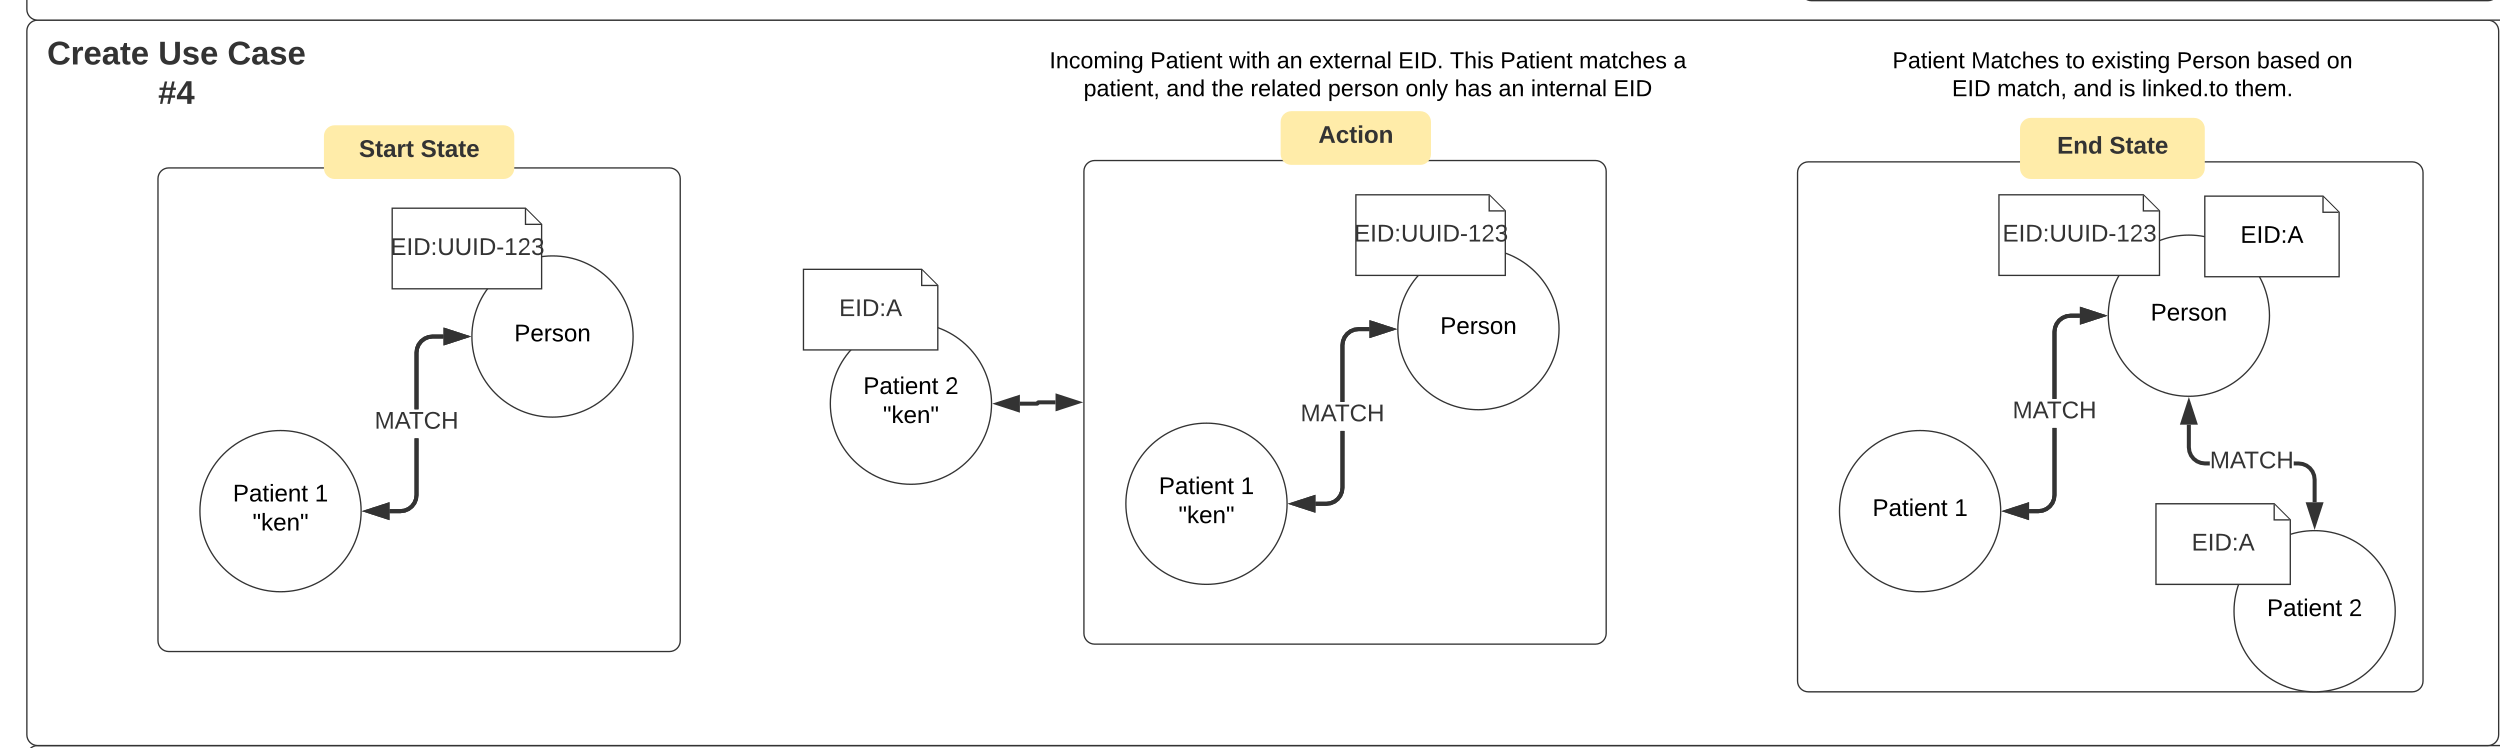 <svg xmlns="http://www.w3.org/2000/svg" xmlns:xlink="http://www.w3.org/1999/xlink" xmlns:lucid="lucid" width="1861" height="557"><g transform="translate(0 -1565)" lucid:page-tab-id=".Q4MUjXso07N"><path d="M0 0h2393.76v3151H0z" fill="#fff"/><path d="M20 2128c0-4.42 3.58-8 8-8h2264c4.42 0 8 3.58 8 8v964c0 4.42-3.58 8-8 8H28c-4.42 0-8-3.58-8-8z" stroke="#333" fill="#fff"/><use xlink:href="#a" transform="matrix(1,0,0,1,40,2120) translate(1103.525 493.6)"/><path d="M20 1588c0-4.42 3.58-8 8-8h1824c4.42 0 8 3.58 8 8v524c0 4.42-3.58 8-8 8H28c-4.42 0-8-3.58-8-8z" stroke="#333" fill="#fff"/><use xlink:href="#a" transform="matrix(1,0,0,1,40,1580) translate(883.525 273.6)"/><path d="M20 1103.5c0-4.42 3.58-8 8-8h1884.56c4.42 0 8 3.58 8 8V1572c0 4.42-3.58 8-8 8H28c-4.42 0-8-3.58-8-8z" stroke="#333" fill="#fff"/><use xlink:href="#a" transform="matrix(1,0,0,1,40,1095.5) translate(914.025 246.1)"/><path d="M1340.5 1213.5c0-4.42 3.58-8 8-8H1852c4.42 0 8 3.58 8 8v344c0 4.42-3.58 8-8 8h-503.5c-4.42 0-8-3.58-8-8zM120 1218c0-4.42 3.58-8 8-8h372.77c4.42 0 8 3.58 8 8v338.5c0 4.42-3.58 8-8 8H128c-4.42 0-8-3.58-8-8zM809.27 1212.5c0-4.42 3.58-8 8-8h372.77c4.42 0 8 3.58 8 8v344c0 4.42-3.58 8-8 8H817.27c-4.42 0-8-3.58-8-8z" stroke="#333" fill="#fff"/><path d="M1287.37 2137.35c0-4.42 3.58-8 8-8h907.58c4.42 0 8 3.58 8 8v56.3c0 4.42-3.58 8-8 8h-907.58c-4.42 0-8-3.58-8-8z" stroke="#000" stroke-opacity="0" fill="#fff" fill-opacity="0"/><use xlink:href="#b" transform="matrix(1,0,0,1,1307.366,2129.35) translate(14.059 39.967)"/><use xlink:href="#c" transform="matrix(1,0,0,1,1307.366,2129.35) translate(72.752 39.967)"/><use xlink:href="#d" transform="matrix(1,0,0,1,1307.366,2129.35) translate(105.493 39.967)"/><use xlink:href="#e" transform="matrix(1,0,0,1,1307.366,2129.35) translate(142.037 39.967)"/><use xlink:href="#f" transform="matrix(1,0,0,1,1307.366,2129.35) translate(201.693 39.967)"/><use xlink:href="#g" transform="matrix(1,0,0,1,1307.366,2129.35) translate(264.237 39.967)"/><use xlink:href="#h" transform="matrix(1,0,0,1,1307.366,2129.35) translate(289.226 39.967)"/><use xlink:href="#i" transform="matrix(1,0,0,1,1307.366,2129.35) translate(337.326 39.967)"/><use xlink:href="#j" transform="matrix(1,0,0,1,1307.366,2129.35) translate(371.03 39.967)"/><use xlink:href="#k" transform="matrix(1,0,0,1,1307.366,2129.35) translate(566.944 39.967)"/><use xlink:href="#l" transform="matrix(1,0,0,1,1307.366,2129.35) translate(597.663 39.967)"/><use xlink:href="#f" transform="matrix(1,0,0,1,1307.366,2129.35) translate(614.948 39.967)"/><use xlink:href="#m" transform="matrix(1,0,0,1,1307.366,2129.35) translate(677.493 39.967)"/><use xlink:href="#n" transform="matrix(1,0,0,1,1307.366,2129.35) translate(747.741 39.967)"/><use xlink:href="#o" transform="matrix(1,0,0,1,1307.366,2129.35) translate(776.63 39.967)"/><use xlink:href="#p" transform="matrix(1,0,0,1,1307.366,2129.35) translate(808.359 39.967)"/><path d="M738.1 1865.5c0 33.14-26.87 60-60 60-33.14 0-60-26.86-60-60s26.86-60 60-60c33.13 0 60 26.86 60 60z" stroke="#333" fill="#fff"/><use xlink:href="#q" transform="matrix(1,0,0,1,636.095,1829.5) translate(6.525 28.8)"/><use xlink:href="#r" transform="matrix(1,0,0,1,636.095,1829.5) translate(67.475 28.8)"/><use xlink:href="#s" transform="matrix(1,0,0,1,636.095,1829.5) translate(21.15 50.4)"/><path d="M598.1 1765.5h88l12 12v48h-100z" stroke="#333" fill="#fff"/><path d="M686.1 1765.98v11.52h11.52" stroke="#333" fill="#fff"/><use xlink:href="#t" transform="matrix(1,0,0,1,604.095,1772.7) translate(20.525 27.6)"/><path d="M759.2 1865.5H772c.28 0 .5-.22.5-.5s.22-.5.5-.5h12.77" stroke="#333" stroke-width="3" fill="none"/><path d="M743.45 1865.5l14.26-4.64v9.28zM801.5 1864.5l-14.25 4.64v-9.28z" stroke="#333" stroke-width="3" fill="#333"/><path d="M1338.1 1693.5c0-4.42 3.58-8 8-8h449.6c4.4 0 8 3.58 8 8V2072c0 4.42-3.6 8-8 8h-449.6c-4.42 0-8-3.58-8-8z" stroke="#333" fill="#fff"/><path d="M1489.32 1945.5c0 33.14-26.86 60-60 60-33.13 0-60-26.86-60-60s26.87-60 60-60c33.14 0 60 26.86 60 60z" stroke="#333" fill="#fff"/><use xlink:href="#q" transform="matrix(1,0,0,1,1387.324,1909.5) translate(6.525 39.6)"/><use xlink:href="#u" transform="matrix(1,0,0,1,1387.324,1909.5) translate(67.475 39.6)"/><path d="M1503.7 1660.75c0-4.42 3.6-8 8-8h121.55c4.42 0 8 3.58 8 8v29.5c0 4.42-3.58 8-8 8H1511.7c-4.4 0-8-3.58-8-8z" stroke="#000" stroke-opacity="0" fill="#ffeca9"/><use xlink:href="#v" transform="matrix(1,0,0,1,1523.713,1652.75) translate(7.6 26.6)"/><use xlink:href="#w" transform="matrix(1,0,0,1,1523.713,1652.75) translate(46.5 26.6)"/><path d="M1689.4 1800c0 33.14-26.87 60-60 60-33.14 0-60-26.86-60-60s26.86-60 60-60c33.13 0 60 26.86 60 60z" stroke="#333" fill="#fff"/><use xlink:href="#x" transform="matrix(1,0,0,1,1587.394,1764) translate(13.525 39.6)"/><path d="M1641.25 1711h88l12 12v48h-100z" stroke="#333" fill="#fff"/><path d="M1729.25 1711.48V1723h11.52" stroke="#333" fill="#fff"/><use xlink:href="#y" transform="matrix(1,0,0,1,1647.251,1718.2) translate(20.525 27.6)"/><path d="M1530.86 1933.6l-.45 3.4-1.33 3.25-2.16 2.8-2.8 2.16-3.24 1.35-3.4.45h-7.02v-3h6.82l2.82-.37 2.5-1.04 2.2-1.68 1.67-2.2 1.04-2.5.36-2.82v-49.85h3zm17.4-132.1h-6.8l-2.82.37-2.52 1.04-2.18 1.68-1.67 2.2-1.04 2.5-.37 2.82v49.85h-3v-50.05l.45-3.4 1.35-3.25 2.15-2.8 2.8-2.16 3.25-1.35 3.4-.45h7.02zM1508.94 1950.14l-14.26-4.64 14.26-4.64z" fill="#333"/><path d="M1510.44 1952.2l-20.62-6.7 20.62-6.7zm-10.9-6.7l7.9 2.57v-5.14zM1564.04 1800l-14.27 4.64v-9.28z" fill="#333"/><path d="M1568.9 1800l-20.63 6.7v-13.4zm-17.63 2.57l7.92-2.57-7.93-2.57z" fill="#333"/><use xlink:href="#z" transform="matrix(1,0,0,1,1498.134,1861.95) translate(0.005 14.4)"/><path d="M1530.86 1933.6l-.45 3.4-1.33 3.25-2.16 2.8-2.8 2.16-3.24 1.35-3.4.45h-7.02v-3h6.82l2.82-.37 2.5-1.04 2.2-1.68 1.67-2.2 1.04-2.5.36-2.82v-49.85h3zm17.4-132.1h-6.8l-2.82.37-2.52 1.04-2.18 1.68-1.67 2.2-1.04 2.5-.37 2.82v49.85h-3v-50.05l.45-3.4 1.35-3.25 2.15-2.8 2.8-2.16 3.25-1.35 3.4-.45h7.02zM1564.04 1800l-14.27 4.64v-9.28z" fill="#333"/><path d="M1568.9 1800l-20.63 6.7v-13.4zm-17.63 2.57l7.92-2.57-7.93-2.57zM1508.94 1950.14l-14.26-4.64 14.26-4.64z" fill="#333"/><path d="M1510.44 1952.2l-20.62-6.7 20.62-6.7zm-10.9-6.7l7.9 2.57v-5.14z" fill="#333"/><path d="M749.27 1600.75c0-4.42 3.58-8 8-8h521.86c4.42 0 8 3.58 8 8v44c0 4.42-3.58 8-8 8H757.27c-4.42 0-8-3.58-8-8z" stroke="#000" stroke-opacity="0" fill="#fff" fill-opacity="0"/><use xlink:href="#A" transform="matrix(1,0,0,1,769.271,1592.75) translate(11.919 23.067)"/><use xlink:href="#B" transform="matrix(1,0,0,1,769.271,1592.75) translate(86.933 23.067)"/><use xlink:href="#C" transform="matrix(1,0,0,1,769.271,1592.75) translate(145.626 23.067)"/><use xlink:href="#D" transform="matrix(1,0,0,1,769.271,1592.75) translate(181.159 23.067)"/><use xlink:href="#E" transform="matrix(1,0,0,1,769.271,1592.75) translate(205.233 23.067)"/><use xlink:href="#F" transform="matrix(1,0,0,1,769.271,1592.75) translate(271.581 23.067)"/><use xlink:href="#G" transform="matrix(1,0,0,1,769.271,1592.75) translate(310.052 23.067)"/><use xlink:href="#B" transform="matrix(1,0,0,1,769.271,1592.75) translate(347.511 23.067)"/><use xlink:href="#H" transform="matrix(1,0,0,1,769.271,1592.75) translate(406.204 23.067)"/><use xlink:href="#I" transform="matrix(1,0,0,1,769.271,1592.75) translate(476.452 23.067)"/><use xlink:href="#J" transform="matrix(1,0,0,1,769.271,1592.75) translate(37.365 43.867)"/><use xlink:href="#i" transform="matrix(1,0,0,1,769.271,1592.75) translate(98.946 43.867)"/><use xlink:href="#n" transform="matrix(1,0,0,1,769.271,1592.75) translate(132.65 43.867)"/><use xlink:href="#K" transform="matrix(1,0,0,1,769.271,1592.75) translate(161.539 43.867)"/><use xlink:href="#L" transform="matrix(1,0,0,1,769.271,1592.75) translate(219.22 43.867)"/><use xlink:href="#M" transform="matrix(1,0,0,1,769.271,1592.75) translate(276.95 43.867)"/><use xlink:href="#c" transform="matrix(1,0,0,1,769.271,1592.75) translate(313.494 43.867)"/><use xlink:href="#D" transform="matrix(1,0,0,1,769.271,1592.75) translate(346.235 43.867)"/><use xlink:href="#N" transform="matrix(1,0,0,1,769.271,1592.75) translate(370.309 43.867)"/><use xlink:href="#O" transform="matrix(1,0,0,1,769.271,1592.75) translate(431.794 43.867)"/><path d="M117.6 1698c0-4.42 3.58-8 8-8h372.77c4.4 0 8 3.58 8 8v344c0 4.42-3.6 8-8 8H125.6c-4.42 0-8-3.58-8-8z" stroke="#333" fill="#fff"/><path d="M268.82 1945.5c0 33.14-26.86 60-60 60-33.13 0-60-26.86-60-60s26.87-60 60-60c33.14 0 60 26.86 60 60z" stroke="#333" fill="#fff"/><use xlink:href="#q" transform="matrix(1,0,0,1,166.823,1909.5) translate(6.525 28.8)"/><use xlink:href="#P" transform="matrix(1,0,0,1,166.823,1909.5) translate(67.475 28.8)"/><use xlink:href="#s" transform="matrix(1,0,0,1,166.823,1909.5) translate(21.15 50.4)"/><path d="M241.13 1666.25c0-4.42 3.58-8 8-8h125.7c4.42 0 8 3.58 8 8v24c0 4.42-3.58 8-8 8h-125.7c-4.42 0-8-3.58-8-8z" stroke="#000" stroke-opacity="0" fill="#ffeca9"/><use xlink:href="#Q" transform="matrix(1,0,0,1,261.126,1658.25) translate(6.1 23.6)"/><use xlink:href="#w" transform="matrix(1,0,0,1,261.126,1658.25) translate(52 23.6)"/><path d="M471.28 1815.5c0 33.14-26.86 60-60 60s-60-26.86-60-60 26.86-60 60-60 60 26.86 60 60z" stroke="#333" fill="#fff"/><use xlink:href="#x" transform="matrix(1,0,0,1,369.282,1779.5) translate(13.525 39.6)"/><path d="M291.95 1720h99.23l12 12v48H291.95z" stroke="#333" fill="#fff"/><path d="M391.18 1720.48V1732h11.53" stroke="#333" fill="#fff"/><use xlink:href="#R" transform="matrix(1,0,0,1,297.954,1727.2) translate(-7.375 27.6)"/><path d="M311.55 1933.6l-.44 3.4-1.34 3.25-2.15 2.8-2.8 2.16-3.24 1.35-3.4.45h-8.22v-3h8l2.84-.37 2.5-1.04 2.2-1.68 1.66-2.2 1.04-2.5.37-2.82v-42.1h3zm18.6-116.6h-8l-2.82.37-2.5 1.04-2.2 1.68-1.67 2.2-1.04 2.5-.37 2.82v42.1h-3v-42.3l.45-3.4 1.34-3.25 2.16-2.8 2.8-2.16 3.25-1.35 3.4-.45h8.2zM288.44 1950.14l-14.26-4.64 14.26-4.64z" fill="#333"/><path d="M289.94 1952.2l-20.62-6.7 20.62-6.7zm-10.9-6.7l7.9 2.57v-5.14zM345.93 1815.5l-14.27 4.64v-9.28z" fill="#333"/><path d="M350.78 1815.5l-20.62 6.7v-13.4zm-17.62 2.57l7.9-2.57-7.9-2.57z" fill="#333"/><use xlink:href="#z" transform="matrix(1,0,0,1,278.828,1869.7) translate(0.005 14.4)"/><path d="M311.55 1933.6l-.44 3.4-1.34 3.25-2.15 2.8-2.8 2.16-3.24 1.35-3.4.45h-8.22v-3h8l2.84-.37 2.5-1.04 2.2-1.68 1.66-2.2 1.04-2.5.37-2.82v-42.1h3zm18.6-116.6h-8l-2.82.37-2.5 1.04-2.2 1.68-1.67 2.2-1.04 2.5-.37 2.82v42.1h-3v-42.3l.45-3.4 1.34-3.25 2.16-2.8 2.8-2.16 3.25-1.35 3.4-.45h8.2zM345.93 1815.5l-14.27 4.64v-9.28z" fill="#333"/><path d="M350.78 1815.5l-20.62 6.7v-13.4zm-17.62 2.57l7.9-2.57-7.9-2.57zM288.44 1950.14l-14.26-4.64 14.26-4.64z" fill="#333"/><path d="M289.94 1952.2l-20.62-6.7 20.62-6.7zm-10.9-6.7l7.9 2.57v-5.14z" fill="#333"/><path d="M1783 2020c0 33.14-26.85 60-60 60-33.13 0-60-26.86-60-60s26.87-60 60-60c33.15 0 60 26.86 60 60z" stroke="#333" fill="#fff"/><g><use xlink:href="#q" transform="matrix(1,0,0,1,1681.011,1984) translate(6.525 39.6)"/><use xlink:href="#S" transform="matrix(1,0,0,1,1681.011,1984) translate(67.475 39.6)"/></g><path d="M1711.1 1908.5l3.42.45 3.24 1.34 2.8 2.14 2.16 2.8 1.34 3.25.45 3.4v16.98h-3v-16.78l-.36-2.82-1.04-2.5-1.67-2.2-2.18-1.67-2.52-1.03-2.82-.37h-3.47v-3zm-79.84-7.78l1.04 2.5 1.68 2.2 2.18 1.67 2.5 1.03 2.83.37h3.48v3h-3.68l-3.4-.45-3.25-1.34-2.8-2.15-2.17-2.8-1.34-3.25-.45-3.4v-16.98h3v16.78zM1723 1954.65l-4.62-14.27h9.27z" fill="#333"/><path d="M1723 1959.5l-6.7-20.62h13.4zm-2.56-17.62l2.57 7.9 2.58-7.9zM1634.03 1879.62h-9.27l4.63-14.27z" fill="#333"/><path d="M1636.1 1881.12h-13.4l6.7-20.62zm-9.28-3h5.14l-2.57-7.9z" fill="#333"/><g><use xlink:href="#T" transform="matrix(1,0,0,1,1644.978,1899.2) translate(0.005 14.4)"/></g><path d="M806.87 1692.5c0-4.42 3.58-8 8-8h372.77c4.4 0 8 3.58 8 8v344c0 4.42-3.6 8-8 8H814.87c-4.42 0-8-3.58-8-8z" stroke="#333" fill="#fff"/><path d="M958.1 1940c0 33.14-26.87 60-60 60-33.14 0-60-26.86-60-60s26.86-60 60-60c33.13 0 60 26.86 60 60z" stroke="#333" fill="#fff"/><g><use xlink:href="#q" transform="matrix(1,0,0,1,856.095,1904) translate(6.525 28.8)"/><use xlink:href="#P" transform="matrix(1,0,0,1,856.095,1904) translate(67.475 28.8)"/><use xlink:href="#s" transform="matrix(1,0,0,1,856.095,1904) translate(21.15 50.4)"/></g><path d="M953.3 1655.75c0-4.42 3.6-8 8-8h95.93c4.42 0 8 3.58 8 8v24c0 4.42-3.58 8-8 8H961.3c-4.4 0-8-3.58-8-8z" stroke="#000" stroke-opacity="0" fill="#ffeca9"/><g><use xlink:href="#U" transform="matrix(1,0,0,1,973.308,1647.75) translate(8.1 23.6)"/></g><path d="M1160.55 1810c0 33.14-26.86 60-60 60-33.13 0-60-26.86-60-60s26.87-60 60-60c33.14 0 60 26.86 60 60z" stroke="#333" fill="#fff"/><g><use xlink:href="#x" transform="matrix(1,0,0,1,1058.553,1774) translate(13.525 39.6)"/></g><path d="M1009.32 1710h99.23l12 12v48h-111.23z" stroke="#333" fill="#fff"/><path d="M1108.55 1710.48V1722h11.53" stroke="#333" fill="#fff"/><g><use xlink:href="#R" transform="matrix(1,0,0,1,1015.324,1717.2) translate(-7.375 27.6)"/></g><path d="M1000.82 1928.1l-.44 3.4-1.35 3.25-2.15 2.8-2.8 2.16-3.25 1.35-3.4.45h-8.22v-3h8.03l2.82-.37 2.5-1.04 2.2-1.68 1.66-2.2 1.05-2.5.37-2.82v-42.1h3zm18.6-116.6h-8l-2.82.37-2.5 1.04-2.2 1.68-1.67 2.2-1.04 2.5-.38 2.82v42.1h-3v-42.3l.45-3.4 1.34-3.25 2.17-2.8 2.8-2.16 3.25-1.35 3.4-.45h8.2zM977.7 1944.64l-14.25-4.64 14.26-4.64z" fill="#333"/><path d="M979.2 1946.7l-20.6-6.7 20.6-6.7zm-10.9-6.7l7.9 2.57v-5.14zM1035.2 1810l-14.27 4.64v-9.28z" fill="#333"/><path d="M1040.05 1810l-20.62 6.7v-13.4zm-17.62 2.57l7.9-2.57-7.9-2.57z" fill="#333"/><g><use xlink:href="#z" transform="matrix(1,0,0,1,968.099,1864.2) translate(0.005 14.4)"/></g><path d="M1000.82 1928.1l-.44 3.4-1.35 3.25-2.15 2.8-2.8 2.16-3.25 1.35-3.4.45h-8.22v-3h8.03l2.82-.37 2.5-1.04 2.2-1.68 1.66-2.2 1.05-2.5.37-2.82v-42.1h3zm18.6-116.6h-8l-2.82.37-2.5 1.04-2.2 1.68-1.67 2.2-1.04 2.5-.38 2.82v42.1h-3v-42.3l.45-3.4 1.34-3.25 2.17-2.8 2.8-2.16 3.25-1.35 3.4-.45h8.2zM1035.2 1810l-14.27 4.64v-9.28z" fill="#333"/><path d="M1040.05 1810l-20.62 6.7v-13.4zm-17.62 2.57l7.9-2.57-7.9-2.57zM977.7 1944.64l-14.25-4.64 14.26-4.64z" fill="#333"/><path d="M979.2 1946.7l-20.6-6.7 20.6-6.7zm-10.9-6.7l7.9 2.57v-5.14z" fill="#333"/><path d="M1380 1600.75c0-4.42 3.58-8 8-8h384c4.42 0 8 3.58 8 8v44c0 4.42-3.58 8-8 8h-384c-4.42 0-8-3.58-8-8z" stroke="#000" stroke-opacity="0" fill="#fff" fill-opacity="0"/><g><use xlink:href="#b" transform="matrix(1,0,0,1,1400,1592.75) translate(8.713 23.067)"/><use xlink:href="#V" transform="matrix(1,0,0,1,1400,1592.75) translate(67.406 23.067)"/><use xlink:href="#W" transform="matrix(1,0,0,1,1400,1592.75) translate(137.654 23.067)"/><use xlink:href="#X" transform="matrix(1,0,0,1,1400,1592.75) translate(156.913 23.067)"/><use xlink:href="#e" transform="matrix(1,0,0,1,1400,1592.75) translate(220.372 23.067)"/><use xlink:href="#Y" transform="matrix(1,0,0,1,1400,1592.75) translate(280.028 23.067)"/><use xlink:href="#Z" transform="matrix(1,0,0,1,1400,1592.75) translate(332.028 23.067)"/><use xlink:href="#aa" transform="matrix(1,0,0,1,1400,1592.75) translate(53.033 43.867)"/><use xlink:href="#ab" transform="matrix(1,0,0,1,1400,1592.75) translate(86.689 43.867)"/><use xlink:href="#i" transform="matrix(1,0,0,1,1400,1592.75) translate(143.456 43.867)"/><use xlink:href="#l" transform="matrix(1,0,0,1,1400,1592.75) translate(177.159 43.867)"/><use xlink:href="#ac" transform="matrix(1,0,0,1,1400,1592.75) translate(194.444 43.867)"/><use xlink:href="#ad" transform="matrix(1,0,0,1,1400,1592.75) translate(263.681 43.867)"/></g><path d="M1488.02 1710h107.5l12 12v48h-119.5z" stroke="#333" fill="#fff"/><path d="M1595.52 1710.48V1722h11.52" stroke="#333" fill="#fff"/><g><use xlink:href="#R" transform="matrix(1,0,0,1,1494.019,1717.2) translate(-3.375 27.6)"/></g><path d="M11.33 1600.75c0-4.42 3.58-8 8-8h224c4.42 0 8 3.58 8 8v44c0 4.42-3.58 8-8 8h-224c-4.42 0-8-3.58-8-8z" stroke="#000" stroke-opacity="0" fill="#fff" fill-opacity="0"/><g><use xlink:href="#ae" transform="matrix(1,0,0,1,31.333,1592.75) translate(3.716 20.222)"/><use xlink:href="#af" transform="matrix(1,0,0,1,31.333,1592.75) translate(86.42 20.222)"/><use xlink:href="#ag" transform="matrix(1,0,0,1,31.333,1592.75) translate(137.957 20.222)"/><use xlink:href="#ah" transform="matrix(1,0,0,1,31.333,1592.75) translate(86.42 49.556)"/></g><path d="M11.33 2143.5c0-4.42 3.58-8 8-8h224c4.42 0 8 3.58 8 8v44c0 4.42-3.58 8-8 8h-224c-4.42 0-8-3.58-8-8z" stroke="#000" stroke-opacity="0" fill="#fff" fill-opacity="0"/><g><use xlink:href="#ae" transform="matrix(1,0,0,1,31.333,2135.5) translate(3.716 20.222)"/><use xlink:href="#af" transform="matrix(1,0,0,1,31.333,2135.5) translate(86.42 20.222)"/><use xlink:href="#ag" transform="matrix(1,0,0,1,31.333,2135.5) translate(137.957 20.222)"/><use xlink:href="#ai" transform="matrix(1,0,0,1,31.333,2135.5) translate(86.42 49.556)"/></g><path d="M1604.9 1940h88l12 12v48h-100z" stroke="#333" fill="#fff"/><path d="M1692.9 1940.48V1952h11.54" stroke="#333" fill="#fff"/><g><use xlink:href="#t" transform="matrix(1,0,0,1,1610.913,1947.2) translate(20.525 27.6)"/></g><defs><path fill="#333" d="M127-220V0H93v-220H8v-28h204v28h-85" id="aj"/><path fill="#333" d="M100-194c63 0 86 42 84 106H49c0 40 14 67 53 68 26 1 43-12 49-29l28 8c-11 28-37 45-77 45C44 4 14-33 15-96c1-61 26-98 85-98zm52 81c6-60-76-77-97-28-3 7-6 17-6 28h103" id="ak"/><path fill="#333" d="M141 0L90-78 38 0H4l68-98-65-92h35l48 74 47-74h35l-64 92 68 98h-35" id="al"/><path fill="#333" d="M59-47c-2 24 18 29 38 22v24C64 9 27 4 27-40v-127H5v-23h24l9-43h21v43h35v23H59v120" id="am"/><g id="a"><use transform="matrix(0.05,0,0,0.05,0,0)" xlink:href="#aj"/><use transform="matrix(0.05,0,0,0.05,8.95,0)" xlink:href="#ak"/><use transform="matrix(0.05,0,0,0.05,18.95,0)" xlink:href="#al"/><use transform="matrix(0.05,0,0,0.05,27.95,0)" xlink:href="#am"/></g><path d="M30-248c87 1 191-15 191 75 0 78-77 80-158 76V0H30v-248zm33 125c57 0 124 11 124-50 0-59-68-47-124-48v98" id="an"/><path d="M141-36C126-15 110 5 73 4 37 3 15-17 15-53c-1-64 63-63 125-63 3-35-9-54-41-54-24 1-41 7-42 31l-33-3c5-37 33-52 76-52 45 0 72 20 72 64v82c-1 20 7 32 28 27v20c-31 9-61-2-59-35zM48-53c0 20 12 33 32 33 41-3 63-29 60-74-43 2-92-5-92 41" id="ao"/><path d="M59-47c-2 24 18 29 38 22v24C64 9 27 4 27-40v-127H5v-23h24l9-43h21v43h35v23H59v120" id="ap"/><path d="M24-231v-30h32v30H24zM24 0v-190h32V0H24" id="aq"/><path d="M100-194c63 0 86 42 84 106H49c0 40 14 67 53 68 26 1 43-12 49-29l28 8c-11 28-37 45-77 45C44 4 14-33 15-96c1-61 26-98 85-98zm52 81c6-60-76-77-97-28-3 7-6 17-6 28h103" id="ar"/><path d="M117-194c89-4 53 116 60 194h-32v-121c0-31-8-49-39-48C34-167 62-67 57 0H25l-1-190h30c1 10-1 24 2 32 11-22 29-35 61-36" id="as"/><g id="b"><use transform="matrix(0.048,0,0,0.048,0,0)" xlink:href="#an"/><use transform="matrix(0.048,0,0,0.048,11.556,0)" xlink:href="#ao"/><use transform="matrix(0.048,0,0,0.048,21.185,0)" xlink:href="#ap"/><use transform="matrix(0.048,0,0,0.048,26,0)" xlink:href="#aq"/><use transform="matrix(0.048,0,0,0.048,29.804,0)" xlink:href="#ar"/><use transform="matrix(0.048,0,0,0.048,39.433,0)" xlink:href="#as"/><use transform="matrix(0.048,0,0,0.048,49.063,0)" xlink:href="#ap"/></g><path d="M106-169C34-169 62-67 57 0H25v-261h32l-1 103c12-21 28-36 61-36 89 0 53 116 60 194h-32v-121c2-32-8-49-39-48" id="at"/><path d="M135-143c-3-34-86-38-87 0 15 53 115 12 119 90S17 21 10-45l28-5c4 36 97 45 98 0-10-56-113-15-118-90-4-57 82-63 122-42 12 7 21 19 24 35" id="au"/><g id="c"><use transform="matrix(0.048,0,0,0.048,0,0)" xlink:href="#at"/><use transform="matrix(0.048,0,0,0.048,9.63,0)" xlink:href="#ao"/><use transform="matrix(0.048,0,0,0.048,19.259,0)" xlink:href="#au"/></g><path d="M206 0h-36l-40-164L89 0H53L-1-190h32L70-26l43-164h34l41 164 42-164h31" id="av"/><g id="d"><use transform="matrix(0.048,0,0,0.048,0,0)" xlink:href="#as"/><use transform="matrix(0.048,0,0,0.048,9.63,0)" xlink:href="#ar"/><use transform="matrix(0.048,0,0,0.048,19.259,0)" xlink:href="#av"/></g><path d="M114-163C36-179 61-72 57 0H25l-1-190h30c1 12-1 29 2 39 6-27 23-49 58-41v29" id="aw"/><path d="M100-194c62-1 85 37 85 99 1 63-27 99-86 99S16-35 15-95c0-66 28-99 85-99zM99-20c44 1 53-31 53-75 0-43-8-75-51-75s-53 32-53 75 10 74 51 75" id="ax"/><g id="e"><use transform="matrix(0.048,0,0,0.048,0,0)" xlink:href="#an"/><use transform="matrix(0.048,0,0,0.048,11.556,0)" xlink:href="#ar"/><use transform="matrix(0.048,0,0,0.048,21.185,0)" xlink:href="#aw"/><use transform="matrix(0.048,0,0,0.048,26.915,0)" xlink:href="#au"/><use transform="matrix(0.048,0,0,0.048,35.581,0)" xlink:href="#ax"/><use transform="matrix(0.048,0,0,0.048,45.211,0)" xlink:href="#as"/></g><path d="M96-169c-40 0-48 33-48 73s9 75 48 75c24 0 41-14 43-38l32 2c-6 37-31 61-74 61-59 0-76-41-82-99-10-93 101-131 147-64 4 7 5 14 7 22l-32 3c-4-21-16-35-41-35" id="ay"/><path d="M85-194c31 0 48 13 60 33l-1-100h32l1 261h-30c-2-10 0-23-3-31C134-8 116 4 85 4 32 4 16-35 15-94c0-66 23-100 70-100zm9 24c-40 0-46 34-46 75 0 40 6 74 45 74 42 0 51-32 51-76 0-42-9-74-50-73" id="az"/><g id="f"><use transform="matrix(0.048,0,0,0.048,0,0)" xlink:href="#ay"/><use transform="matrix(0.048,0,0,0.048,8.667,0)" xlink:href="#aw"/><use transform="matrix(0.048,0,0,0.048,14.396,0)" xlink:href="#ar"/><use transform="matrix(0.048,0,0,0.048,24.026,0)" xlink:href="#ao"/><use transform="matrix(0.048,0,0,0.048,33.656,0)" xlink:href="#ap"/><use transform="matrix(0.048,0,0,0.048,38.47,0)" xlink:href="#ar"/><use transform="matrix(0.048,0,0,0.048,48.1,0)" xlink:href="#az"/></g><path d="M101-234c-31-9-42 10-38 44h38v23H63V0H32v-167H5v-23h27c-7-52 17-82 69-68v24" id="aA"/><g id="g"><use transform="matrix(0.048,0,0,0.048,0,0)" xlink:href="#aA"/><use transform="matrix(0.048,0,0,0.048,4.815,0)" xlink:href="#ax"/><use transform="matrix(0.048,0,0,0.048,14.444,0)" xlink:href="#aw"/></g><path d="M210-169c-67 3-38 105-44 169h-31v-121c0-29-5-50-35-48C34-165 62-65 56 0H25l-1-190h30c1 10-1 24 2 32 10-44 99-50 107 0 11-21 27-35 58-36 85-2 47 119 55 194h-31v-121c0-29-5-49-35-48" id="aB"/><path d="M68-38c1 34 0 65-14 84H32c9-13 17-26 17-46H33v-38h35" id="aC"/><g id="h"><use transform="matrix(0.048,0,0,0.048,0,0)" xlink:href="#ap"/><use transform="matrix(0.048,0,0,0.048,4.815,0)" xlink:href="#at"/><use transform="matrix(0.048,0,0,0.048,14.444,0)" xlink:href="#ar"/><use transform="matrix(0.048,0,0,0.048,24.074,0)" xlink:href="#aB"/><use transform="matrix(0.048,0,0,0.048,38.47,0)" xlink:href="#aC"/></g><g id="i"><use transform="matrix(0.048,0,0,0.048,0,0)" xlink:href="#ao"/><use transform="matrix(0.048,0,0,0.048,9.63,0)" xlink:href="#as"/><use transform="matrix(0.048,0,0,0.048,19.259,0)" xlink:href="#az"/></g><path d="M140-251c81 0 123 46 123 126C263-46 219 4 140 4 59 4 17-45 17-125s42-126 123-126zm0 227c63 0 89-41 89-101s-29-99-89-99c-61 0-89 39-89 99S79-25 140-24" id="aD"/><path d="M185-189c-5-48-123-54-124 2 14 75 158 14 163 119 3 78-121 87-175 55-17-10-28-26-33-46l33-7c5 56 141 63 141-1 0-78-155-14-162-118-5-82 145-84 179-34 5 7 8 16 11 25" id="aE"/><path d="M33 0v-248h34V0H33" id="aF"/><path d="M160-131c35 5 61 23 61 61C221 17 115-2 30 0v-248c76 3 177-17 177 60 0 33-19 50-47 57zm-97-11c50-1 110 9 110-42 0-47-63-36-110-37v79zm0 115c55-2 124 14 124-45 0-56-70-42-124-44v89" id="aG"/><path d="M30 0v-248h33v221h125V0H30" id="aH"/><path d="M30 0v-248h187v28H63v79h144v27H63v87h162V0H30" id="aI"/><path d="M-5 72V49h209v23H-5" id="aJ"/><path d="M30-248c118-7 216 8 213 122C240-48 200 0 122 0H30v-248zM63-27c89 8 146-16 146-99s-60-101-146-95v194" id="aK"/><path d="M232-93c-1 65-40 97-104 97C67 4 28-28 28-90v-158h33c8 89-33 224 67 224 102 0 64-133 71-224h33v155" id="aL"/><path d="M212-179c-10-28-35-45-73-45-59 0-87 40-87 99 0 60 29 101 89 101 43 0 62-24 78-52l27 14C228-24 195 4 139 4 59 4 22-46 18-125c-6-104 99-153 187-111 19 9 31 26 39 46" id="aM"/><path d="M205 0l-28-72H64L36 0H1l101-248h38L239 0h-34zm-38-99l-47-123c-12 45-31 82-46 123h93" id="aN"/><path d="M127-220V0H93v-220H8v-28h204v28h-85" id="aO"/><g id="j"><use transform="matrix(0.048,0,0,0.048,0,0)" xlink:href="#an"/><use transform="matrix(0.048,0,0,0.048,11.556,0)" xlink:href="#aD"/><use transform="matrix(0.048,0,0,0.048,25.037,0)" xlink:href="#aE"/><use transform="matrix(0.048,0,0,0.048,36.593,0)" xlink:href="#aE"/><use transform="matrix(0.048,0,0,0.048,48.148,0)" xlink:href="#aF"/><use transform="matrix(0.048,0,0,0.048,52.963,0)" xlink:href="#aG"/><use transform="matrix(0.048,0,0,0.048,64.519,0)" xlink:href="#aH"/><use transform="matrix(0.048,0,0,0.048,74.148,0)" xlink:href="#aI"/><use transform="matrix(0.048,0,0,0.048,85.704,0)" xlink:href="#aJ"/><use transform="matrix(0.048,0,0,0.048,95.333,0)" xlink:href="#aK"/><use transform="matrix(0.048,0,0,0.048,107.804,0)" xlink:href="#aL"/><use transform="matrix(0.048,0,0,0.048,120.274,0)" xlink:href="#an"/><use transform="matrix(0.048,0,0,0.048,131.83,0)" xlink:href="#aH"/><use transform="matrix(0.048,0,0,0.048,141.459,0)" xlink:href="#aF"/><use transform="matrix(0.048,0,0,0.048,146.274,0)" xlink:href="#aM"/><use transform="matrix(0.048,0,0,0.048,158.744,0)" xlink:href="#aN"/><use transform="matrix(0.048,0,0,0.048,169,0)" xlink:href="#aO"/><use transform="matrix(0.048,0,0,0.048,179.544,0)" xlink:href="#aI"/></g><path d="M24 0v-261h32V0H24" id="aP"/><path d="M143 0L79-87 56-68V0H24v-261h32v163l83-92h37l-77 82L181 0h-38" id="aQ"/><g id="k"><use transform="matrix(0.048,0,0,0.048,0,0)" xlink:href="#aP"/><use transform="matrix(0.048,0,0,0.048,3.804,0)" xlink:href="#aq"/><use transform="matrix(0.048,0,0,0.048,7.607,0)" xlink:href="#as"/><use transform="matrix(0.048,0,0,0.048,17.237,0)" xlink:href="#aQ"/></g><g id="l"><use transform="matrix(0.048,0,0,0.048,0,0)" xlink:href="#aq"/><use transform="matrix(0.048,0,0,0.048,3.804,0)" xlink:href="#au"/></g><path d="M115-194c53 0 69 39 70 98 0 66-23 100-70 100C84 3 66-7 56-30L54 0H23l1-261h32v101c10-23 28-34 59-34zm-8 174c40 0 45-34 45-75 0-40-5-75-45-74-42 0-51 32-51 76 0 43 10 73 51 73" id="aR"/><g id="m"><use transform="matrix(0.048,0,0,0.048,0,0)" xlink:href="#aR"/><use transform="matrix(0.048,0,0,0.048,9.63,0)" xlink:href="#ar"/><use transform="matrix(0.048,0,0,0.048,19.259,0)" xlink:href="#ap"/><use transform="matrix(0.048,0,0,0.048,24.074,0)" xlink:href="#av"/><use transform="matrix(0.048,0,0,0.048,36.544,0)" xlink:href="#ar"/><use transform="matrix(0.048,0,0,0.048,46.174,0)" xlink:href="#ar"/><use transform="matrix(0.048,0,0,0.048,55.804,0)" xlink:href="#as"/></g><g id="n"><use transform="matrix(0.048,0,0,0.048,0,0)" xlink:href="#ap"/><use transform="matrix(0.048,0,0,0.048,4.815,0)" xlink:href="#at"/><use transform="matrix(0.048,0,0,0.048,14.444,0)" xlink:href="#ar"/></g><g id="o"><use transform="matrix(0.048,0,0,0.048,0,0)" xlink:href="#ap"/><use transform="matrix(0.048,0,0,0.048,4.815,0)" xlink:href="#av"/><use transform="matrix(0.048,0,0,0.048,17.285,0)" xlink:href="#ax"/></g><path d="M115-194c55 1 70 41 70 98S169 2 115 4C84 4 66-9 55-30l1 105H24l-1-265h31l2 30c10-21 28-34 59-34zm-8 174c40 0 45-34 45-75s-6-73-45-74c-42 0-51 32-51 76 0 43 10 73 51 73" id="aS"/><g id="p"><use transform="matrix(0.048,0,0,0.048,0,0)" xlink:href="#aS"/><use transform="matrix(0.048,0,0,0.048,9.63,0)" xlink:href="#ar"/><use transform="matrix(0.048,0,0,0.048,19.259,0)" xlink:href="#aw"/><use transform="matrix(0.048,0,0,0.048,24.989,0)" xlink:href="#au"/><use transform="matrix(0.048,0,0,0.048,33.656,0)" xlink:href="#ax"/><use transform="matrix(0.048,0,0,0.048,43.285,0)" xlink:href="#as"/><use transform="matrix(0.048,0,0,0.048,52.915,0)" xlink:href="#au"/></g><g id="q"><use transform="matrix(0.05,0,0,0.05,0,0)" xlink:href="#an"/><use transform="matrix(0.05,0,0,0.05,12,0)" xlink:href="#ao"/><use transform="matrix(0.05,0,0,0.05,22,0)" xlink:href="#ap"/><use transform="matrix(0.05,0,0,0.05,27,0)" xlink:href="#aq"/><use transform="matrix(0.05,0,0,0.05,30.95,0)" xlink:href="#ar"/><use transform="matrix(0.05,0,0,0.05,40.95,0)" xlink:href="#as"/><use transform="matrix(0.05,0,0,0.05,50.95,0)" xlink:href="#ap"/></g><path d="M101-251c82-7 93 87 43 132L82-64C71-53 59-42 53-27h129V0H18c2-99 128-94 128-182 0-28-16-43-45-43s-46 15-49 41l-32-3c6-41 34-60 81-64" id="aT"/><use transform="matrix(0.05,0,0,0.05,0,0)" xlink:href="#aT" id="r"/><path d="M109-170H84l-4-78h32zm-65 0H19l-4-78h33" id="aU"/><g id="s"><use transform="matrix(0.05,0,0,0.05,0,0)" xlink:href="#aU"/><use transform="matrix(0.05,0,0,0.05,6.35,0)" xlink:href="#aQ"/><use transform="matrix(0.05,0,0,0.05,15.35,0)" xlink:href="#ar"/><use transform="matrix(0.05,0,0,0.05,25.35,0)" xlink:href="#as"/><use transform="matrix(0.05,0,0,0.05,35.35,0)" xlink:href="#aU"/></g><path fill="#333" d="M30 0v-248h187v28H63v79h144v27H63v87h162V0H30" id="aV"/><path fill="#333" d="M33 0v-248h34V0H33" id="aW"/><path fill="#333" d="M30-248c118-7 216 8 213 122C240-48 200 0 122 0H30v-248zM63-27c89 8 146-16 146-99s-60-101-146-95v194" id="aX"/><path fill="#333" d="M33-154v-36h34v36H33zM33 0v-36h34V0H33" id="aY"/><path fill="#333" d="M205 0l-28-72H64L36 0H1l101-248h38L239 0h-34zm-38-99l-47-123c-12 45-31 82-46 123h93" id="aZ"/><g id="t"><use transform="matrix(0.05,0,0,0.05,0,0)" xlink:href="#aV"/><use transform="matrix(0.05,0,0,0.05,12,0)" xlink:href="#aW"/><use transform="matrix(0.05,0,0,0.05,17,0)" xlink:href="#aX"/><use transform="matrix(0.05,0,0,0.05,29.95,0)" xlink:href="#aY"/><use transform="matrix(0.05,0,0,0.05,34.95,0)" xlink:href="#aZ"/></g><path d="M27 0v-27h64v-190l-56 39v-29l58-41h29v221h61V0H27" id="ba"/><use transform="matrix(0.05,0,0,0.05,0,0)" xlink:href="#ba" id="u"/><path fill="#333" d="M24 0v-248h195v40H76v63h132v40H76v65h150V0H24" id="bb"/><path fill="#333" d="M135-194c87-1 58 113 63 194h-50c-7-57 23-157-34-157-59 0-34 97-39 157H25l-1-190h47c2 12-1 28 3 38 12-26 28-41 61-42" id="bc"/><path fill="#333" d="M88-194c31-1 46 15 58 34l-1-101h50l1 261h-48c-2-10 0-23-3-31C134-8 116 4 84 4 32 4 16-41 15-95c0-56 19-97 73-99zm17 164c33 0 40-30 41-66 1-37-9-64-41-64s-38 30-39 65c0 43 13 65 39 65" id="bd"/><g id="v"><use transform="matrix(0.05,0,0,0.05,0,0)" xlink:href="#bb"/><use transform="matrix(0.05,0,0,0.05,12,0)" xlink:href="#bc"/><use transform="matrix(0.05,0,0,0.05,22.95,0)" xlink:href="#bd"/></g><path fill="#333" d="M169-182c-1-43-94-46-97-3 18 66 151 10 154 114 3 95-165 93-204 36-6-8-10-19-12-30l50-8c3 46 112 56 116 5-17-69-150-10-154-114-4-87 153-88 188-35 5 8 8 18 10 28" id="be"/><path fill="#333" d="M115-3C79 11 28 4 28-45v-112H4v-33h27l15-45h31v45h36v33H77v99c-1 23 16 31 38 25v30" id="bf"/><path fill="#333" d="M133-34C117-15 103 5 69 4 32 3 11-16 11-54c-1-60 55-63 116-61 1-26-3-47-28-47-18 1-26 9-28 27l-52-2c7-38 36-58 82-57s74 22 75 68l1 82c-1 14 12 18 25 15v27c-30 8-71 5-69-32zm-48 3c29 0 43-24 42-57-32 0-66-3-65 30 0 17 8 27 23 27" id="bg"/><path fill="#333" d="M185-48c-13 30-37 53-82 52C43 2 14-33 14-96s30-98 90-98c62 0 83 45 84 108H66c0 31 8 55 39 56 18 0 30-7 34-22zm-45-69c5-46-57-63-70-21-2 6-4 13-4 21h74" id="bh"/><g id="w"><use transform="matrix(0.05,0,0,0.05,0,0)" xlink:href="#be"/><use transform="matrix(0.05,0,0,0.05,12,0)" xlink:href="#bf"/><use transform="matrix(0.05,0,0,0.05,17.95,0)" xlink:href="#bg"/><use transform="matrix(0.05,0,0,0.05,27.95,0)" xlink:href="#bf"/><use transform="matrix(0.05,0,0,0.05,33.9,0)" xlink:href="#bh"/></g><g id="x"><use transform="matrix(0.05,0,0,0.05,0,0)" xlink:href="#an"/><use transform="matrix(0.05,0,0,0.05,12,0)" xlink:href="#ar"/><use transform="matrix(0.05,0,0,0.05,22,0)" xlink:href="#aw"/><use transform="matrix(0.05,0,0,0.05,27.95,0)" xlink:href="#au"/><use transform="matrix(0.05,0,0,0.05,36.95,0)" xlink:href="#ax"/><use transform="matrix(0.05,0,0,0.05,46.95,0)" xlink:href="#as"/></g><path d="M33-154v-36h34v36H33zM33 0v-36h34V0H33" id="bi"/><g id="y"><use transform="matrix(0.05,0,0,0.05,0,0)" xlink:href="#aI"/><use transform="matrix(0.05,0,0,0.05,12,0)" xlink:href="#aF"/><use transform="matrix(0.05,0,0,0.05,17,0)" xlink:href="#aK"/><use transform="matrix(0.05,0,0,0.05,29.95,0)" xlink:href="#bi"/><use transform="matrix(0.05,0,0,0.05,34.95,0)" xlink:href="#aN"/></g><path fill="#333" d="M240 0l2-218c-23 76-54 145-80 218h-23L58-218 59 0H30v-248h44l77 211c21-75 51-140 76-211h43V0h-30" id="bj"/><path fill="#333" d="M212-179c-10-28-35-45-73-45-59 0-87 40-87 99 0 60 29 101 89 101 43 0 62-24 78-52l27 14C228-24 195 4 139 4 59 4 22-46 18-125c-6-104 99-153 187-111 19 9 31 26 39 46" id="bk"/><path fill="#333" d="M197 0v-115H63V0H30v-248h33v105h134v-105h34V0h-34" id="bl"/><g id="z"><use transform="matrix(0.05,0,0,0.05,0,0)" xlink:href="#bj"/><use transform="matrix(0.05,0,0,0.05,14.95,0)" xlink:href="#aZ"/><use transform="matrix(0.05,0,0,0.05,25.6,0)" xlink:href="#aj"/><use transform="matrix(0.05,0,0,0.05,36.55,0)" xlink:href="#bk"/><use transform="matrix(0.05,0,0,0.05,49.5,0)" xlink:href="#bl"/></g><path d="M177-190C167-65 218 103 67 71c-23-6-38-20-44-43l32-5c15 47 100 32 89-28v-30C133-14 115 1 83 1 29 1 15-40 15-95c0-56 16-97 71-98 29-1 48 16 59 35 1-10 0-23 2-32h30zM94-22c36 0 50-32 50-73 0-42-14-75-50-75-39 0-46 34-46 75s6 73 46 73" id="bm"/><g id="A"><use transform="matrix(0.048,0,0,0.048,0,0)" xlink:href="#aF"/><use transform="matrix(0.048,0,0,0.048,4.815,0)" xlink:href="#as"/><use transform="matrix(0.048,0,0,0.048,14.444,0)" xlink:href="#ay"/><use transform="matrix(0.048,0,0,0.048,23.111,0)" xlink:href="#ax"/><use transform="matrix(0.048,0,0,0.048,32.741,0)" xlink:href="#aB"/><use transform="matrix(0.048,0,0,0.048,47.137,0)" xlink:href="#aq"/><use transform="matrix(0.048,0,0,0.048,50.941,0)" xlink:href="#as"/><use transform="matrix(0.048,0,0,0.048,60.57,0)" xlink:href="#bm"/></g><g id="B"><use transform="matrix(0.048,0,0,0.048,0,0)" xlink:href="#an"/><use transform="matrix(0.048,0,0,0.048,11.556,0)" xlink:href="#ao"/><use transform="matrix(0.048,0,0,0.048,21.185,0)" xlink:href="#ap"/><use transform="matrix(0.048,0,0,0.048,26,0)" xlink:href="#aq"/><use transform="matrix(0.048,0,0,0.048,29.804,0)" xlink:href="#ar"/><use transform="matrix(0.048,0,0,0.048,39.433,0)" xlink:href="#as"/><use transform="matrix(0.048,0,0,0.048,49.063,0)" xlink:href="#ap"/></g><g id="C"><use transform="matrix(0.048,0,0,0.048,0,0)" xlink:href="#av"/><use transform="matrix(0.048,0,0,0.048,12.47,0)" xlink:href="#aq"/><use transform="matrix(0.048,0,0,0.048,16.274,0)" xlink:href="#ap"/><use transform="matrix(0.048,0,0,0.048,21.089,0)" xlink:href="#at"/></g><g id="D"><use transform="matrix(0.048,0,0,0.048,0,0)" xlink:href="#ao"/><use transform="matrix(0.048,0,0,0.048,9.63,0)" xlink:href="#as"/></g><path d="M141 0L90-78 38 0H4l68-98-65-92h35l48 74 47-74h35l-64 92 68 98h-35" id="bn"/><g id="E"><use transform="matrix(0.048,0,0,0.048,0,0)" xlink:href="#ar"/><use transform="matrix(0.048,0,0,0.048,9.63,0)" xlink:href="#bn"/><use transform="matrix(0.048,0,0,0.048,18.296,0)" xlink:href="#ap"/><use transform="matrix(0.048,0,0,0.048,23.111,0)" xlink:href="#ar"/><use transform="matrix(0.048,0,0,0.048,32.741,0)" xlink:href="#aw"/><use transform="matrix(0.048,0,0,0.048,38.47,0)" xlink:href="#as"/><use transform="matrix(0.048,0,0,0.048,48.1,0)" xlink:href="#ao"/><use transform="matrix(0.048,0,0,0.048,57.73,0)" xlink:href="#aP"/></g><path d="M33 0v-38h34V0H33" id="bo"/><g id="F"><use transform="matrix(0.048,0,0,0.048,0,0)" xlink:href="#aI"/><use transform="matrix(0.048,0,0,0.048,11.556,0)" xlink:href="#aF"/><use transform="matrix(0.048,0,0,0.048,16.37,0)" xlink:href="#aK"/><use transform="matrix(0.048,0,0,0.048,28.841,0)" xlink:href="#bo"/></g><g id="G"><use transform="matrix(0.048,0,0,0.048,0,0)" xlink:href="#aO"/><use transform="matrix(0.048,0,0,0.048,10.544,0)" xlink:href="#at"/><use transform="matrix(0.048,0,0,0.048,20.174,0)" xlink:href="#aq"/><use transform="matrix(0.048,0,0,0.048,23.978,0)" xlink:href="#au"/></g><g id="H"><use transform="matrix(0.048,0,0,0.048,0,0)" xlink:href="#aB"/><use transform="matrix(0.048,0,0,0.048,14.396,0)" xlink:href="#ao"/><use transform="matrix(0.048,0,0,0.048,24.026,0)" xlink:href="#ap"/><use transform="matrix(0.048,0,0,0.048,28.841,0)" xlink:href="#ay"/><use transform="matrix(0.048,0,0,0.048,37.507,0)" xlink:href="#at"/><use transform="matrix(0.048,0,0,0.048,47.137,0)" xlink:href="#ar"/><use transform="matrix(0.048,0,0,0.048,56.767,0)" xlink:href="#au"/></g><use transform="matrix(0.048,0,0,0.048,0,0)" xlink:href="#ao" id="I"/><g id="J"><use transform="matrix(0.048,0,0,0.048,0,0)" xlink:href="#aS"/><use transform="matrix(0.048,0,0,0.048,9.63,0)" xlink:href="#ao"/><use transform="matrix(0.048,0,0,0.048,19.259,0)" xlink:href="#ap"/><use transform="matrix(0.048,0,0,0.048,24.074,0)" xlink:href="#aq"/><use transform="matrix(0.048,0,0,0.048,27.878,0)" xlink:href="#ar"/><use transform="matrix(0.048,0,0,0.048,37.507,0)" xlink:href="#as"/><use transform="matrix(0.048,0,0,0.048,47.137,0)" xlink:href="#ap"/><use transform="matrix(0.048,0,0,0.048,51.952,0)" xlink:href="#aC"/></g><g id="K"><use transform="matrix(0.048,0,0,0.048,0,0)" xlink:href="#aw"/><use transform="matrix(0.048,0,0,0.048,5.73,0)" xlink:href="#ar"/><use transform="matrix(0.048,0,0,0.048,15.359,0)" xlink:href="#aP"/><use transform="matrix(0.048,0,0,0.048,19.163,0)" xlink:href="#ao"/><use transform="matrix(0.048,0,0,0.048,28.793,0)" xlink:href="#ap"/><use transform="matrix(0.048,0,0,0.048,33.607,0)" xlink:href="#ar"/><use transform="matrix(0.048,0,0,0.048,43.237,0)" xlink:href="#az"/></g><g id="L"><use transform="matrix(0.048,0,0,0.048,0,0)" xlink:href="#aS"/><use transform="matrix(0.048,0,0,0.048,9.63,0)" xlink:href="#ar"/><use transform="matrix(0.048,0,0,0.048,19.259,0)" xlink:href="#aw"/><use transform="matrix(0.048,0,0,0.048,24.989,0)" xlink:href="#au"/><use transform="matrix(0.048,0,0,0.048,33.656,0)" xlink:href="#ax"/><use transform="matrix(0.048,0,0,0.048,43.285,0)" xlink:href="#as"/></g><path d="M179-190L93 31C79 59 56 82 12 73V49c39 6 53-20 64-50L1-190h34L92-34l54-156h33" id="bp"/><g id="M"><use transform="matrix(0.048,0,0,0.048,0,0)" xlink:href="#ax"/><use transform="matrix(0.048,0,0,0.048,9.63,0)" xlink:href="#as"/><use transform="matrix(0.048,0,0,0.048,19.259,0)" xlink:href="#aP"/><use transform="matrix(0.048,0,0,0.048,23.063,0)" xlink:href="#bp"/></g><g id="N"><use transform="matrix(0.048,0,0,0.048,0,0)" xlink:href="#aq"/><use transform="matrix(0.048,0,0,0.048,3.804,0)" xlink:href="#as"/><use transform="matrix(0.048,0,0,0.048,13.433,0)" xlink:href="#ap"/><use transform="matrix(0.048,0,0,0.048,18.248,0)" xlink:href="#ar"/><use transform="matrix(0.048,0,0,0.048,27.878,0)" xlink:href="#aw"/><use transform="matrix(0.048,0,0,0.048,33.607,0)" xlink:href="#as"/><use transform="matrix(0.048,0,0,0.048,43.237,0)" xlink:href="#ao"/><use transform="matrix(0.048,0,0,0.048,52.867,0)" xlink:href="#aP"/></g><g id="O"><use transform="matrix(0.048,0,0,0.048,0,0)" xlink:href="#aI"/><use transform="matrix(0.048,0,0,0.048,11.556,0)" xlink:href="#aF"/><use transform="matrix(0.048,0,0,0.048,16.37,0)" xlink:href="#aK"/></g><use transform="matrix(0.05,0,0,0.05,0,0)" xlink:href="#ba" id="P"/><path fill="#333" d="M135-150c-39-12-60 13-60 57V0H25l-1-190h47c2 13-1 29 3 40 6-28 27-53 61-41v41" id="bq"/><g id="Q"><use transform="matrix(0.05,0,0,0.05,0,0)" xlink:href="#be"/><use transform="matrix(0.05,0,0,0.05,12,0)" xlink:href="#bf"/><use transform="matrix(0.05,0,0,0.05,17.95,0)" xlink:href="#bg"/><use transform="matrix(0.05,0,0,0.05,27.95,0)" xlink:href="#bq"/><use transform="matrix(0.05,0,0,0.05,34.95,0)" xlink:href="#bf"/></g><path fill="#333" d="M232-93c-1 65-40 97-104 97C67 4 28-28 28-90v-158h33c8 89-33 224 67 224 102 0 64-133 71-224h33v155" id="br"/><path fill="#333" d="M16-82v-28h88v28H16" id="bs"/><path fill="#333" d="M27 0v-27h64v-190l-56 39v-29l58-41h29v221h61V0H27" id="bt"/><path fill="#333" d="M101-251c82-7 93 87 43 132L82-64C71-53 59-42 53-27h129V0H18c2-99 128-94 128-182 0-28-16-43-45-43s-46 15-49 41l-32-3c6-41 34-60 81-64" id="bu"/><path fill="#333" d="M126-127c33 6 58 20 58 59 0 88-139 92-164 29-3-8-5-16-6-25l32-3c6 27 21 44 54 44 32 0 52-15 52-46 0-38-36-46-79-43v-28c39 1 72-4 72-42 0-27-17-43-46-43-28 0-47 15-49 41l-32-3c6-42 35-63 81-64 48-1 79 21 79 65 0 36-21 52-52 59" id="bv"/><g id="R"><use transform="matrix(0.05,0,0,0.05,0,0)" xlink:href="#aV"/><use transform="matrix(0.05,0,0,0.05,12,0)" xlink:href="#aW"/><use transform="matrix(0.05,0,0,0.05,17,0)" xlink:href="#aX"/><use transform="matrix(0.05,0,0,0.05,29.95,0)" xlink:href="#aY"/><use transform="matrix(0.05,0,0,0.05,34.95,0)" xlink:href="#br"/><use transform="matrix(0.05,0,0,0.05,47.9,0)" xlink:href="#br"/><use transform="matrix(0.05,0,0,0.05,60.85,0)" xlink:href="#aW"/><use transform="matrix(0.05,0,0,0.05,65.85,0)" xlink:href="#aX"/><use transform="matrix(0.05,0,0,0.05,78.8,0)" xlink:href="#bs"/><use transform="matrix(0.05,0,0,0.05,84.75,0)" xlink:href="#bt"/><use transform="matrix(0.05,0,0,0.05,94.75,0)" xlink:href="#bu"/><use transform="matrix(0.05,0,0,0.05,104.75,0)" xlink:href="#bv"/></g><use transform="matrix(0.05,0,0,0.05,0,0)" xlink:href="#aT" id="S"/><g id="T"><use transform="matrix(0.05,0,0,0.05,0,0)" xlink:href="#bj"/><use transform="matrix(0.05,0,0,0.05,14.95,0)" xlink:href="#aZ"/><use transform="matrix(0.05,0,0,0.05,25.6,0)" xlink:href="#aj"/><use transform="matrix(0.05,0,0,0.05,36.55,0)" xlink:href="#bk"/><use transform="matrix(0.05,0,0,0.05,49.5,0)" xlink:href="#bl"/></g><path fill="#333" d="M199 0l-22-63H83L61 0H9l90-248h61L250 0h-51zm-33-102l-36-108c-10 38-24 72-36 108h72" id="bw"/><path fill="#333" d="M190-63c-7 42-38 67-86 67-59 0-84-38-90-98-12-110 154-137 174-36l-49 2c-2-19-15-32-35-32-30 0-35 28-38 64-6 74 65 87 74 30" id="bx"/><path fill="#333" d="M25-224v-37h50v37H25zM25 0v-190h50V0H25" id="by"/><path fill="#333" d="M110-194c64 0 96 36 96 99 0 64-35 99-97 99-61 0-95-36-95-99 0-62 34-99 96-99zm-1 164c35 0 45-28 45-65 0-40-10-65-43-65-34 0-45 26-45 65 0 36 10 65 43 65" id="bz"/><g id="U"><use transform="matrix(0.05,0,0,0.05,0,0)" xlink:href="#bw"/><use transform="matrix(0.05,0,0,0.05,12.95,0)" xlink:href="#bx"/><use transform="matrix(0.05,0,0,0.05,22.95,0)" xlink:href="#bf"/><use transform="matrix(0.05,0,0,0.05,28.9,0)" xlink:href="#by"/><use transform="matrix(0.05,0,0,0.05,33.9,0)" xlink:href="#bz"/><use transform="matrix(0.05,0,0,0.05,44.85,0)" xlink:href="#bc"/></g><path d="M240 0l2-218c-23 76-54 145-80 218h-23L58-218 59 0H30v-248h44l77 211c21-75 51-140 76-211h43V0h-30" id="bA"/><g id="V"><use transform="matrix(0.048,0,0,0.048,0,0)" xlink:href="#bA"/><use transform="matrix(0.048,0,0,0.048,14.396,0)" xlink:href="#ao"/><use transform="matrix(0.048,0,0,0.048,24.026,0)" xlink:href="#ap"/><use transform="matrix(0.048,0,0,0.048,28.841,0)" xlink:href="#ay"/><use transform="matrix(0.048,0,0,0.048,37.507,0)" xlink:href="#at"/><use transform="matrix(0.048,0,0,0.048,47.137,0)" xlink:href="#ar"/><use transform="matrix(0.048,0,0,0.048,56.767,0)" xlink:href="#au"/></g><g id="W"><use transform="matrix(0.048,0,0,0.048,0,0)" xlink:href="#ap"/><use transform="matrix(0.048,0,0,0.048,4.815,0)" xlink:href="#ax"/></g><g id="X"><use transform="matrix(0.048,0,0,0.048,0,0)" xlink:href="#ar"/><use transform="matrix(0.048,0,0,0.048,9.63,0)" xlink:href="#bn"/><use transform="matrix(0.048,0,0,0.048,18.296,0)" xlink:href="#aq"/><use transform="matrix(0.048,0,0,0.048,22.1,0)" xlink:href="#au"/><use transform="matrix(0.048,0,0,0.048,30.767,0)" xlink:href="#ap"/><use transform="matrix(0.048,0,0,0.048,35.581,0)" xlink:href="#aq"/><use transform="matrix(0.048,0,0,0.048,39.385,0)" xlink:href="#as"/><use transform="matrix(0.048,0,0,0.048,49.015,0)" xlink:href="#bm"/></g><g id="Y"><use transform="matrix(0.048,0,0,0.048,0,0)" xlink:href="#aR"/><use transform="matrix(0.048,0,0,0.048,9.63,0)" xlink:href="#ao"/><use transform="matrix(0.048,0,0,0.048,19.259,0)" xlink:href="#au"/><use transform="matrix(0.048,0,0,0.048,27.926,0)" xlink:href="#ar"/><use transform="matrix(0.048,0,0,0.048,37.556,0)" xlink:href="#az"/></g><g id="Z"><use transform="matrix(0.048,0,0,0.048,0,0)" xlink:href="#ax"/><use transform="matrix(0.048,0,0,0.048,9.63,0)" xlink:href="#as"/></g><g id="aa"><use transform="matrix(0.048,0,0,0.048,0,0)" xlink:href="#aI"/><use transform="matrix(0.048,0,0,0.048,11.556,0)" xlink:href="#aF"/><use transform="matrix(0.048,0,0,0.048,16.37,0)" xlink:href="#aK"/></g><g id="ab"><use transform="matrix(0.048,0,0,0.048,0,0)" xlink:href="#aB"/><use transform="matrix(0.048,0,0,0.048,14.396,0)" xlink:href="#ao"/><use transform="matrix(0.048,0,0,0.048,24.026,0)" xlink:href="#ap"/><use transform="matrix(0.048,0,0,0.048,28.841,0)" xlink:href="#ay"/><use transform="matrix(0.048,0,0,0.048,37.507,0)" xlink:href="#at"/><use transform="matrix(0.048,0,0,0.048,47.137,0)" xlink:href="#aC"/></g><g id="ac"><use transform="matrix(0.048,0,0,0.048,0,0)" xlink:href="#aP"/><use transform="matrix(0.048,0,0,0.048,3.804,0)" xlink:href="#aq"/><use transform="matrix(0.048,0,0,0.048,7.607,0)" xlink:href="#as"/><use transform="matrix(0.048,0,0,0.048,17.237,0)" xlink:href="#aQ"/><use transform="matrix(0.048,0,0,0.048,25.904,0)" xlink:href="#ar"/><use transform="matrix(0.048,0,0,0.048,35.533,0)" xlink:href="#az"/><use transform="matrix(0.048,0,0,0.048,45.163,0)" xlink:href="#bo"/><use transform="matrix(0.048,0,0,0.048,49.978,0)" xlink:href="#ap"/><use transform="matrix(0.048,0,0,0.048,54.793,0)" xlink:href="#ax"/></g><g id="ad"><use transform="matrix(0.048,0,0,0.048,0,0)" xlink:href="#ap"/><use transform="matrix(0.048,0,0,0.048,4.815,0)" xlink:href="#at"/><use transform="matrix(0.048,0,0,0.048,14.444,0)" xlink:href="#ar"/><use transform="matrix(0.048,0,0,0.048,24.074,0)" xlink:href="#aB"/><use transform="matrix(0.048,0,0,0.048,38.47,0)" xlink:href="#bo"/></g><path fill="#333" d="M67-125c0 53 21 87 73 88 37 1 54-22 65-47l45 17C233-25 199 4 140 4 58 4 20-42 15-125 8-235 124-281 211-232c18 10 29 29 36 50l-46 12c-8-25-30-41-62-41-52 0-71 34-72 86" id="bB"/><g id="ae"><use transform="matrix(0.068,0,0,0.068,0,0)" xlink:href="#bB"/><use transform="matrix(0.068,0,0,0.068,17.586,0)" xlink:href="#bq"/><use transform="matrix(0.068,0,0,0.068,27.093,0)" xlink:href="#bh"/><use transform="matrix(0.068,0,0,0.068,40.673,0)" xlink:href="#bg"/><use transform="matrix(0.068,0,0,0.068,54.253,0)" xlink:href="#bf"/><use transform="matrix(0.068,0,0,0.068,62.333,0)" xlink:href="#bh"/></g><path fill="#333" d="M238-95c0 69-44 99-111 99C63 4 22-25 22-93v-155h51v151c-1 38 19 59 55 60 90 1 49-130 58-211h52v153" id="bC"/><path fill="#333" d="M137-138c1-29-70-34-71-4 15 46 118 7 119 86 1 83-164 76-172 9l43-7c4 19 20 25 44 25 33 8 57-30 24-41C81-84 22-81 20-136c-2-80 154-74 161-7" id="bD"/><g id="af"><use transform="matrix(0.068,0,0,0.068,0,0)" xlink:href="#bC"/><use transform="matrix(0.068,0,0,0.068,17.586,0)" xlink:href="#bD"/><use transform="matrix(0.068,0,0,0.068,31.167,0)" xlink:href="#bh"/></g><g id="ag"><use transform="matrix(0.068,0,0,0.068,0,0)" xlink:href="#bB"/><use transform="matrix(0.068,0,0,0.068,17.586,0)" xlink:href="#bg"/><use transform="matrix(0.068,0,0,0.068,31.167,0)" xlink:href="#bD"/><use transform="matrix(0.068,0,0,0.068,44.747,0)" xlink:href="#bh"/></g><path fill="#333" d="M160-152l-12 59h37v26h-43L128 0h-28l14-67H60L46 0H20l13-67H6v-26h33l13-59H15v-26h42l15-67h27l-15 67h54l15-67h27l-14 67h28v26h-34zm-81 0L66-93h55l12-59H79" id="bE"/><path fill="#333" d="M165-50V0h-47v-50H5v-38l105-160h55v161h33v37h-33zm-47-37l2-116L46-87h72" id="bF"/><g id="ah"><use transform="matrix(0.068,0,0,0.068,0,0)" xlink:href="#bE"/><use transform="matrix(0.068,0,0,0.068,13.58,0)" xlink:href="#bF"/></g><path fill="#333" d="M139-81c0-46-55-55-73-27H18l9-140h149v37H72l-4 63c44-38 133-4 122 66C201 21 21 35 11-62l49-4c5 18 15 30 39 30 26 0 40-18 40-45" id="bG"/><g id="ai"><use transform="matrix(0.068,0,0,0.068,0,0)" xlink:href="#bE"/><use transform="matrix(0.068,0,0,0.068,13.58,0)" xlink:href="#bG"/></g></defs></g></svg>